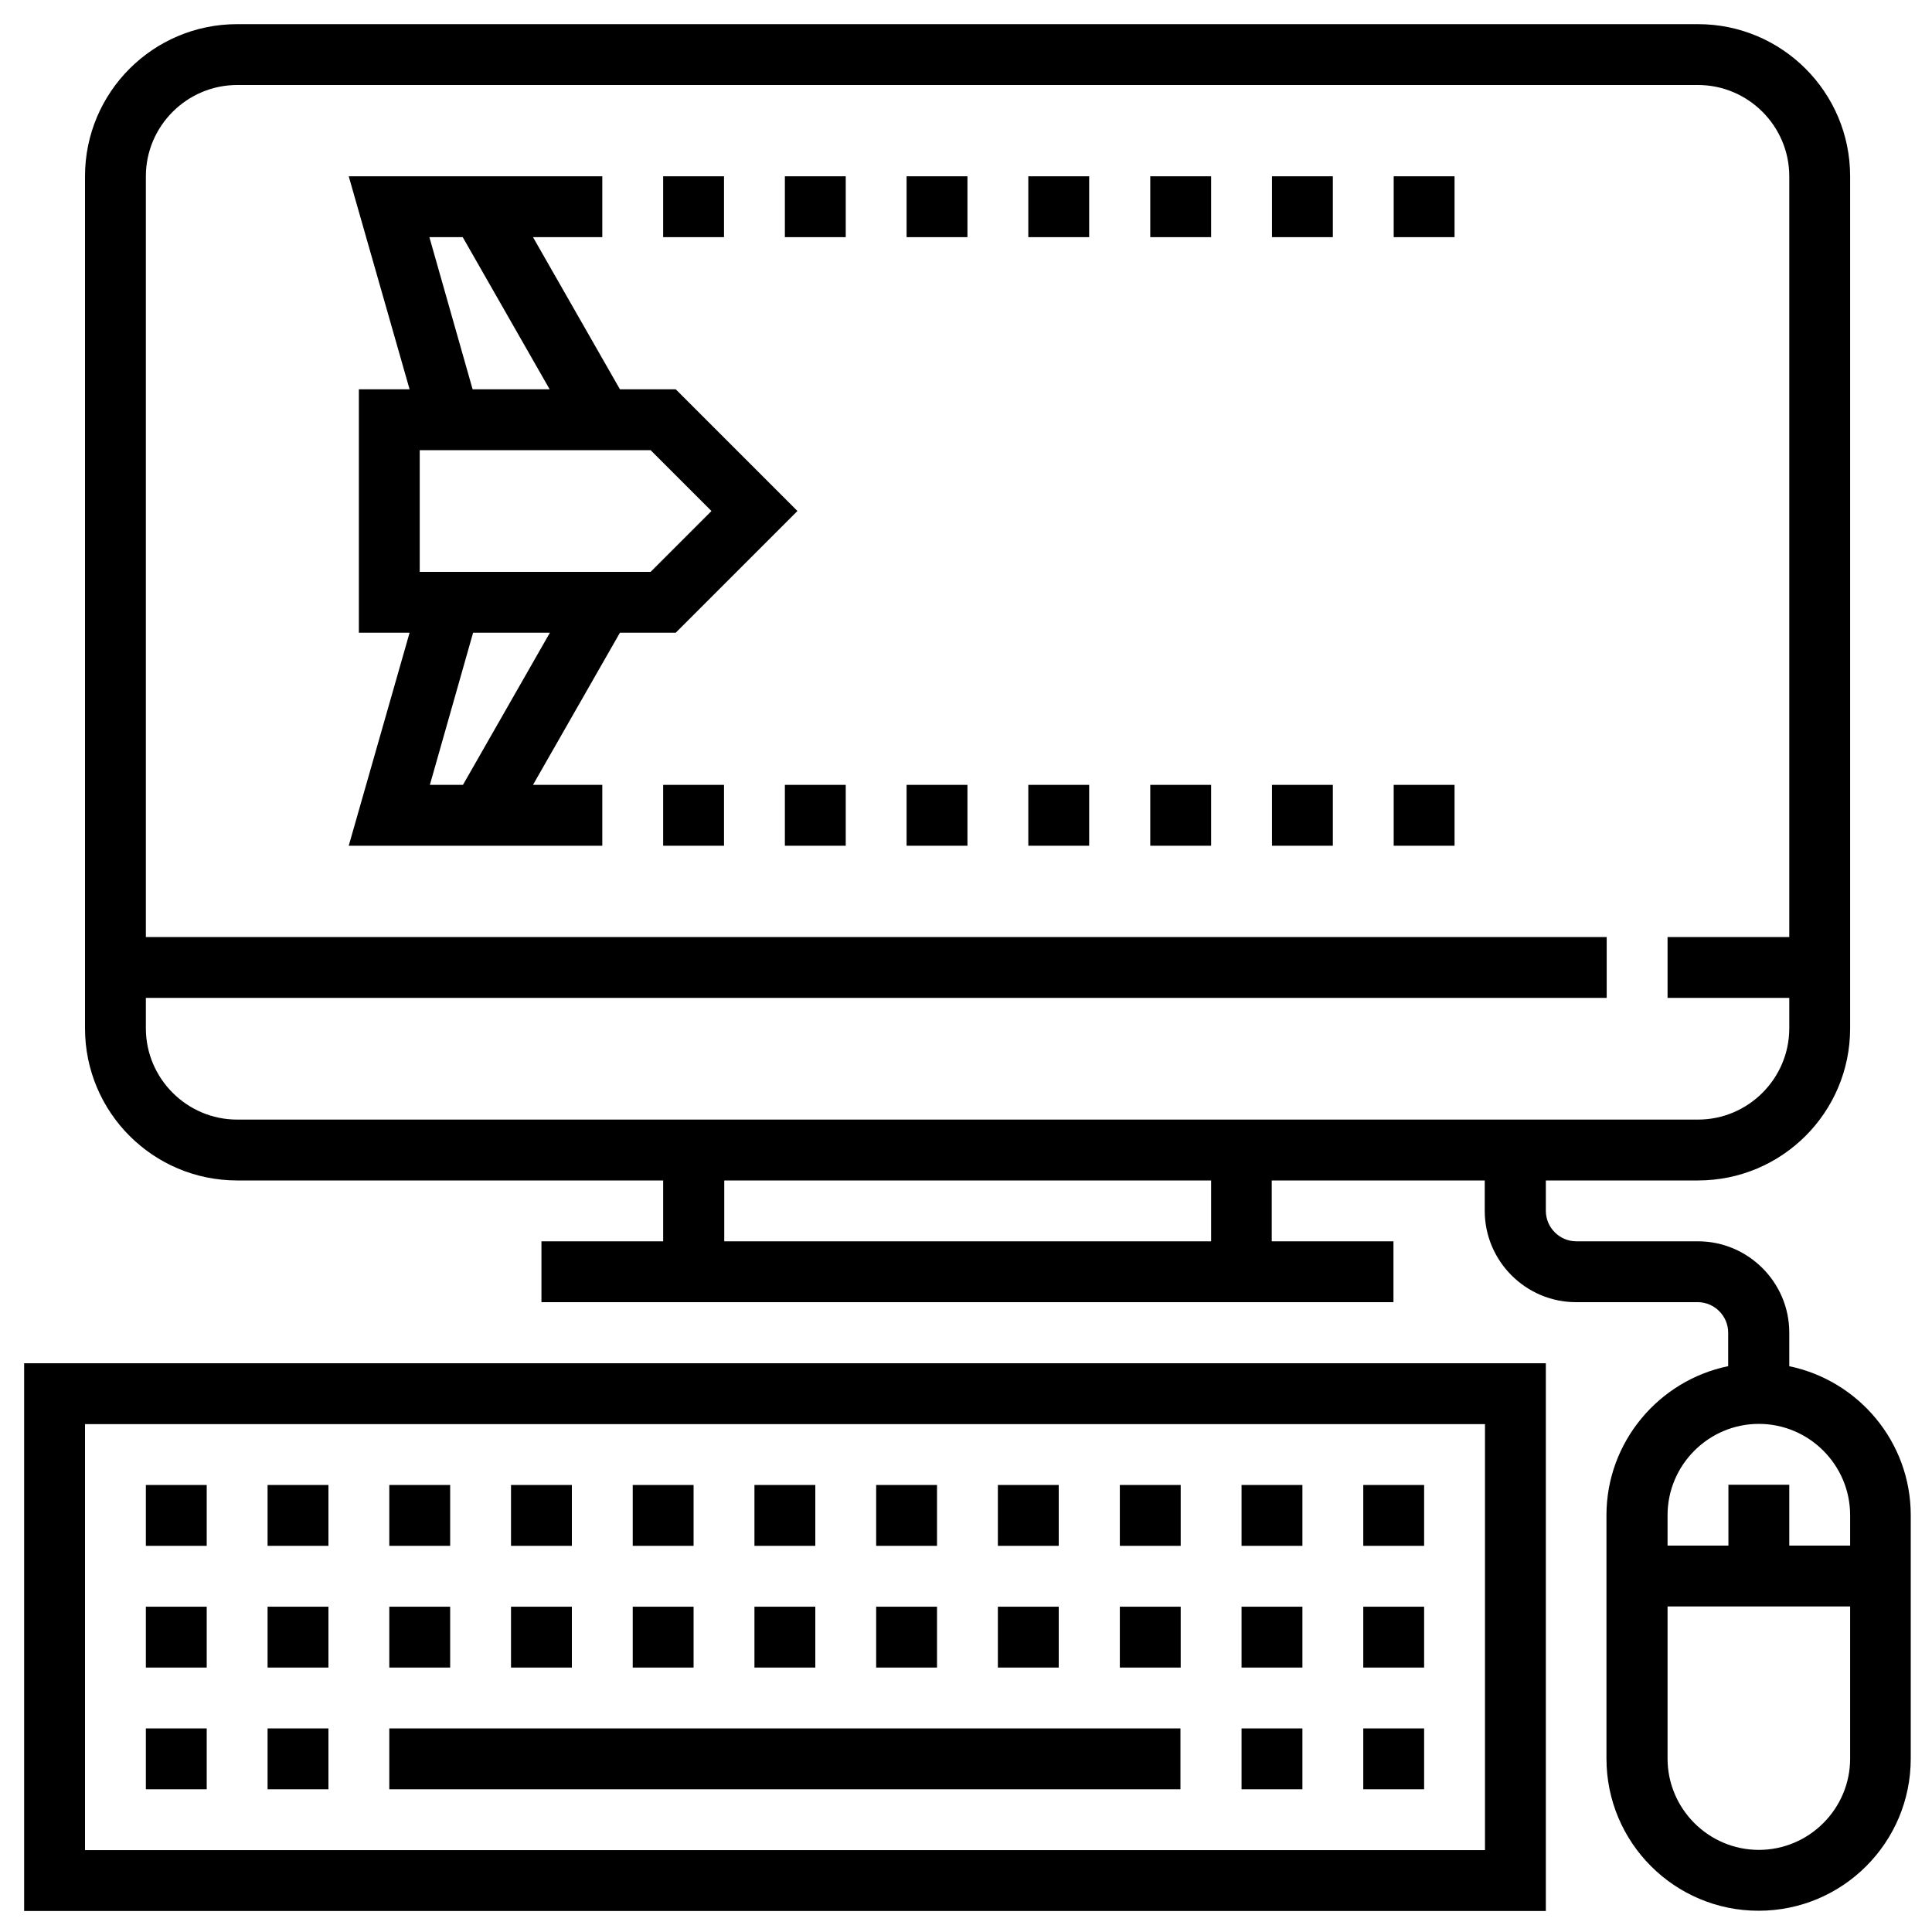 <svg width="80" height="80">
 <g class="layer">
  <title>Layer 1</title>
  <g id="svg_1">
   <path d="m1,79.13l63.01,0l0,-22.68l-63.01,0l0,22.68zm2.52,-20.16l57.97,0l0,17.64l-57.97,0l0,-17.64z" id="svg_2"/>
   <rect height="2.52" id="svg_3" width="2.52" x="6.04" y="71.57"/>
   <rect height="2.52" id="svg_4" width="2.52" x="11.08" y="71.57"/>
   <rect height="2.52" id="svg_5" width="32.76" x="16.12" y="71.57"/>
   <rect height="2.52" id="svg_6" width="2.52" x="51.41" y="71.57"/>
   <rect height="2.52" id="svg_7" width="2.52" x="56.45" y="71.57"/>
   <rect height="2.52" id="svg_8" width="2.52" x="6.04" y="66.53"/>
   <rect height="2.52" id="svg_9" width="2.52" x="11.08" y="66.53"/>
   <rect height="2.52" id="svg_10" width="2.52" x="16.12" y="66.53"/>
   <rect height="2.52" id="svg_11" width="2.52" x="21.16" y="66.53"/>
   <rect height="2.52" id="svg_12" width="2.52" x="26.2" y="66.53"/>
   <rect height="2.52" id="svg_13" width="2.52" x="31.24" y="66.53"/>
   <rect height="2.52" id="svg_14" width="2.52" x="36.28" y="66.53"/>
   <rect height="2.52" id="svg_15" width="2.52" x="41.32" y="66.53"/>
   <rect height="2.52" id="svg_16" width="2.52" x="46.37" y="66.53"/>
   <rect height="2.52" id="svg_17" width="2.52" x="51.41" y="66.53"/>
   <rect height="2.52" id="svg_18" width="2.52" x="56.45" y="66.53"/>
   <rect height="2.52" id="svg_19" width="2.52" x="6.04" y="61.49"/>
   <rect height="2.52" id="svg_20" width="2.52" x="11.08" y="61.49"/>
   <rect height="2.52" id="svg_21" width="2.52" x="16.12" y="61.49"/>
   <rect height="2.52" id="svg_22" width="2.52" x="21.16" y="61.49"/>
   <rect height="2.52" id="svg_23" width="2.52" x="26.2" y="61.49"/>
   <rect height="2.52" id="svg_24" width="2.52" x="31.24" y="61.49"/>
   <rect height="2.52" id="svg_25" width="2.52" x="36.28" y="61.49"/>
   <rect height="2.52" id="svg_26" width="2.52" x="41.32" y="61.49"/>
   <rect height="2.52" id="svg_27" width="2.52" x="46.37" y="61.49"/>
   <rect height="2.52" id="svg_28" width="2.52" x="51.41" y="61.49"/>
   <rect height="2.52" id="svg_29" width="2.52" x="56.45" y="61.49"/>
   <path d="m74.09,56.57l0,-1.39c0,-2.08 -1.7,-3.78 -3.78,-3.78l-5.04,0c-0.69,0 -1.26,-0.57 -1.26,-1.26l0,-1.26l6.3,0c3.48,0 6.3,-2.82 6.3,-6.3l0,-35.28c0,-3.48 -2.82,-6.3 -6.3,-6.3l-60.49,0c-3.48,0 -6.3,2.82 -6.3,6.3l0,35.28c0,3.48 2.82,6.3 6.3,6.3l17.64,0l0,2.52l-5.04,0l0,2.52l35.28,0l0,-2.52l-5.04,0l0,-2.52l8.82,0l0,1.26c0,2.08 1.7,3.78 3.78,3.78l5.04,0c0.69,0 1.26,0.57 1.26,1.26l0,1.39c-2.87,0.59 -5.04,3.14 -5.04,6.17l0,10.08c0,3.48 2.82,6.3 6.3,6.3s6.3,-2.82 6.3,-6.3l0,-10.08c0,-3.04 -2.17,-5.58 -5.04,-6.17zm-68.05,-13.99l0,-1.26l60.49,0l0,-2.52l-60.49,0l0,-31.5c0,-2.08 1.7,-3.78 3.78,-3.78l60.49,0c2.08,0 3.78,1.7 3.78,3.78l0,31.5l-5.04,0l0,2.52l5.04,0l0,1.26c0,2.08 -1.7,3.78 -3.78,3.78l-60.49,0c-2.08,0 -3.78,-1.7 -3.78,-3.78zm44.11,8.82l-20.16,0l0,-2.52l20.16,0l0,2.52zm22.68,7.56c2.08,0 3.78,1.7 3.78,3.78l0,1.26l-2.52,0l0,-2.52l-2.52,0l0,2.52l-2.52,0l0,-1.26c0,-2.08 1.7,-3.78 3.78,-3.78zm0,17.64c-2.08,0 -3.78,-1.7 -3.78,-3.78l0,-6.3l7.56,0l0,6.3c0,2.08 -1.7,3.78 -3.78,3.78z" id="svg_30"/>
   <path d="m25.67,26.2l2.31,0l5.04,-5.04l-5.04,-5.04l-2.31,0l-3.6,-6.3l2.87,0l0,-2.52l-10.5,0l2.52,8.82l-2.1,0l0,10.08l2.1,0l-2.52,8.82l10.5,0l0,-2.52l-2.87,0l3.6,-6.3zm3.79,-5.04l-2.52,2.52l-9.56,0l0,-5.04l9.56,0l2.52,2.52zm-11.67,-11.34l1.37,0l3.6,6.3l-3.19,0l-1.79,-6.3zm1.79,16.38l3.19,0l-3.6,6.3l-1.37,0l1.79,-6.3z" id="svg_31"/>
   <rect height="2.52" id="svg_32" width="2.52" x="27.46" y="7.3"/>
   <rect height="2.52" id="svg_33" width="2.52" x="32.5" y="7.3"/>
   <rect height="2.52" id="svg_34" width="2.52" x="37.54" y="7.3"/>
   <rect height="2.52" id="svg_35" width="2.52" x="42.58" y="7.3"/>
   <rect height="2.52" id="svg_36" width="2.52" x="47.63" y="7.3"/>
   <rect height="2.52" id="svg_37" width="2.52" x="52.67" y="7.3"/>
   <rect height="2.52" id="svg_38" width="2.52" x="57.71" y="7.3"/>
   <rect height="2.52" id="svg_39" width="2.52" x="27.46" y="32.5"/>
   <rect height="2.52" id="svg_40" width="2.52" x="32.5" y="32.5"/>
   <rect height="2.52" id="svg_41" width="2.52" x="37.54" y="32.5"/>
   <rect height="2.52" id="svg_42" width="2.52" x="42.58" y="32.5"/>
   <rect height="2.52" id="svg_43" width="2.52" x="47.63" y="32.5"/>
   <rect height="2.52" id="svg_44" width="2.52" x="52.67" y="32.5"/>
   <rect height="2.52" id="svg_45" width="2.52" x="57.71" y="32.5"/>
  </g>
 </g>
</svg>
